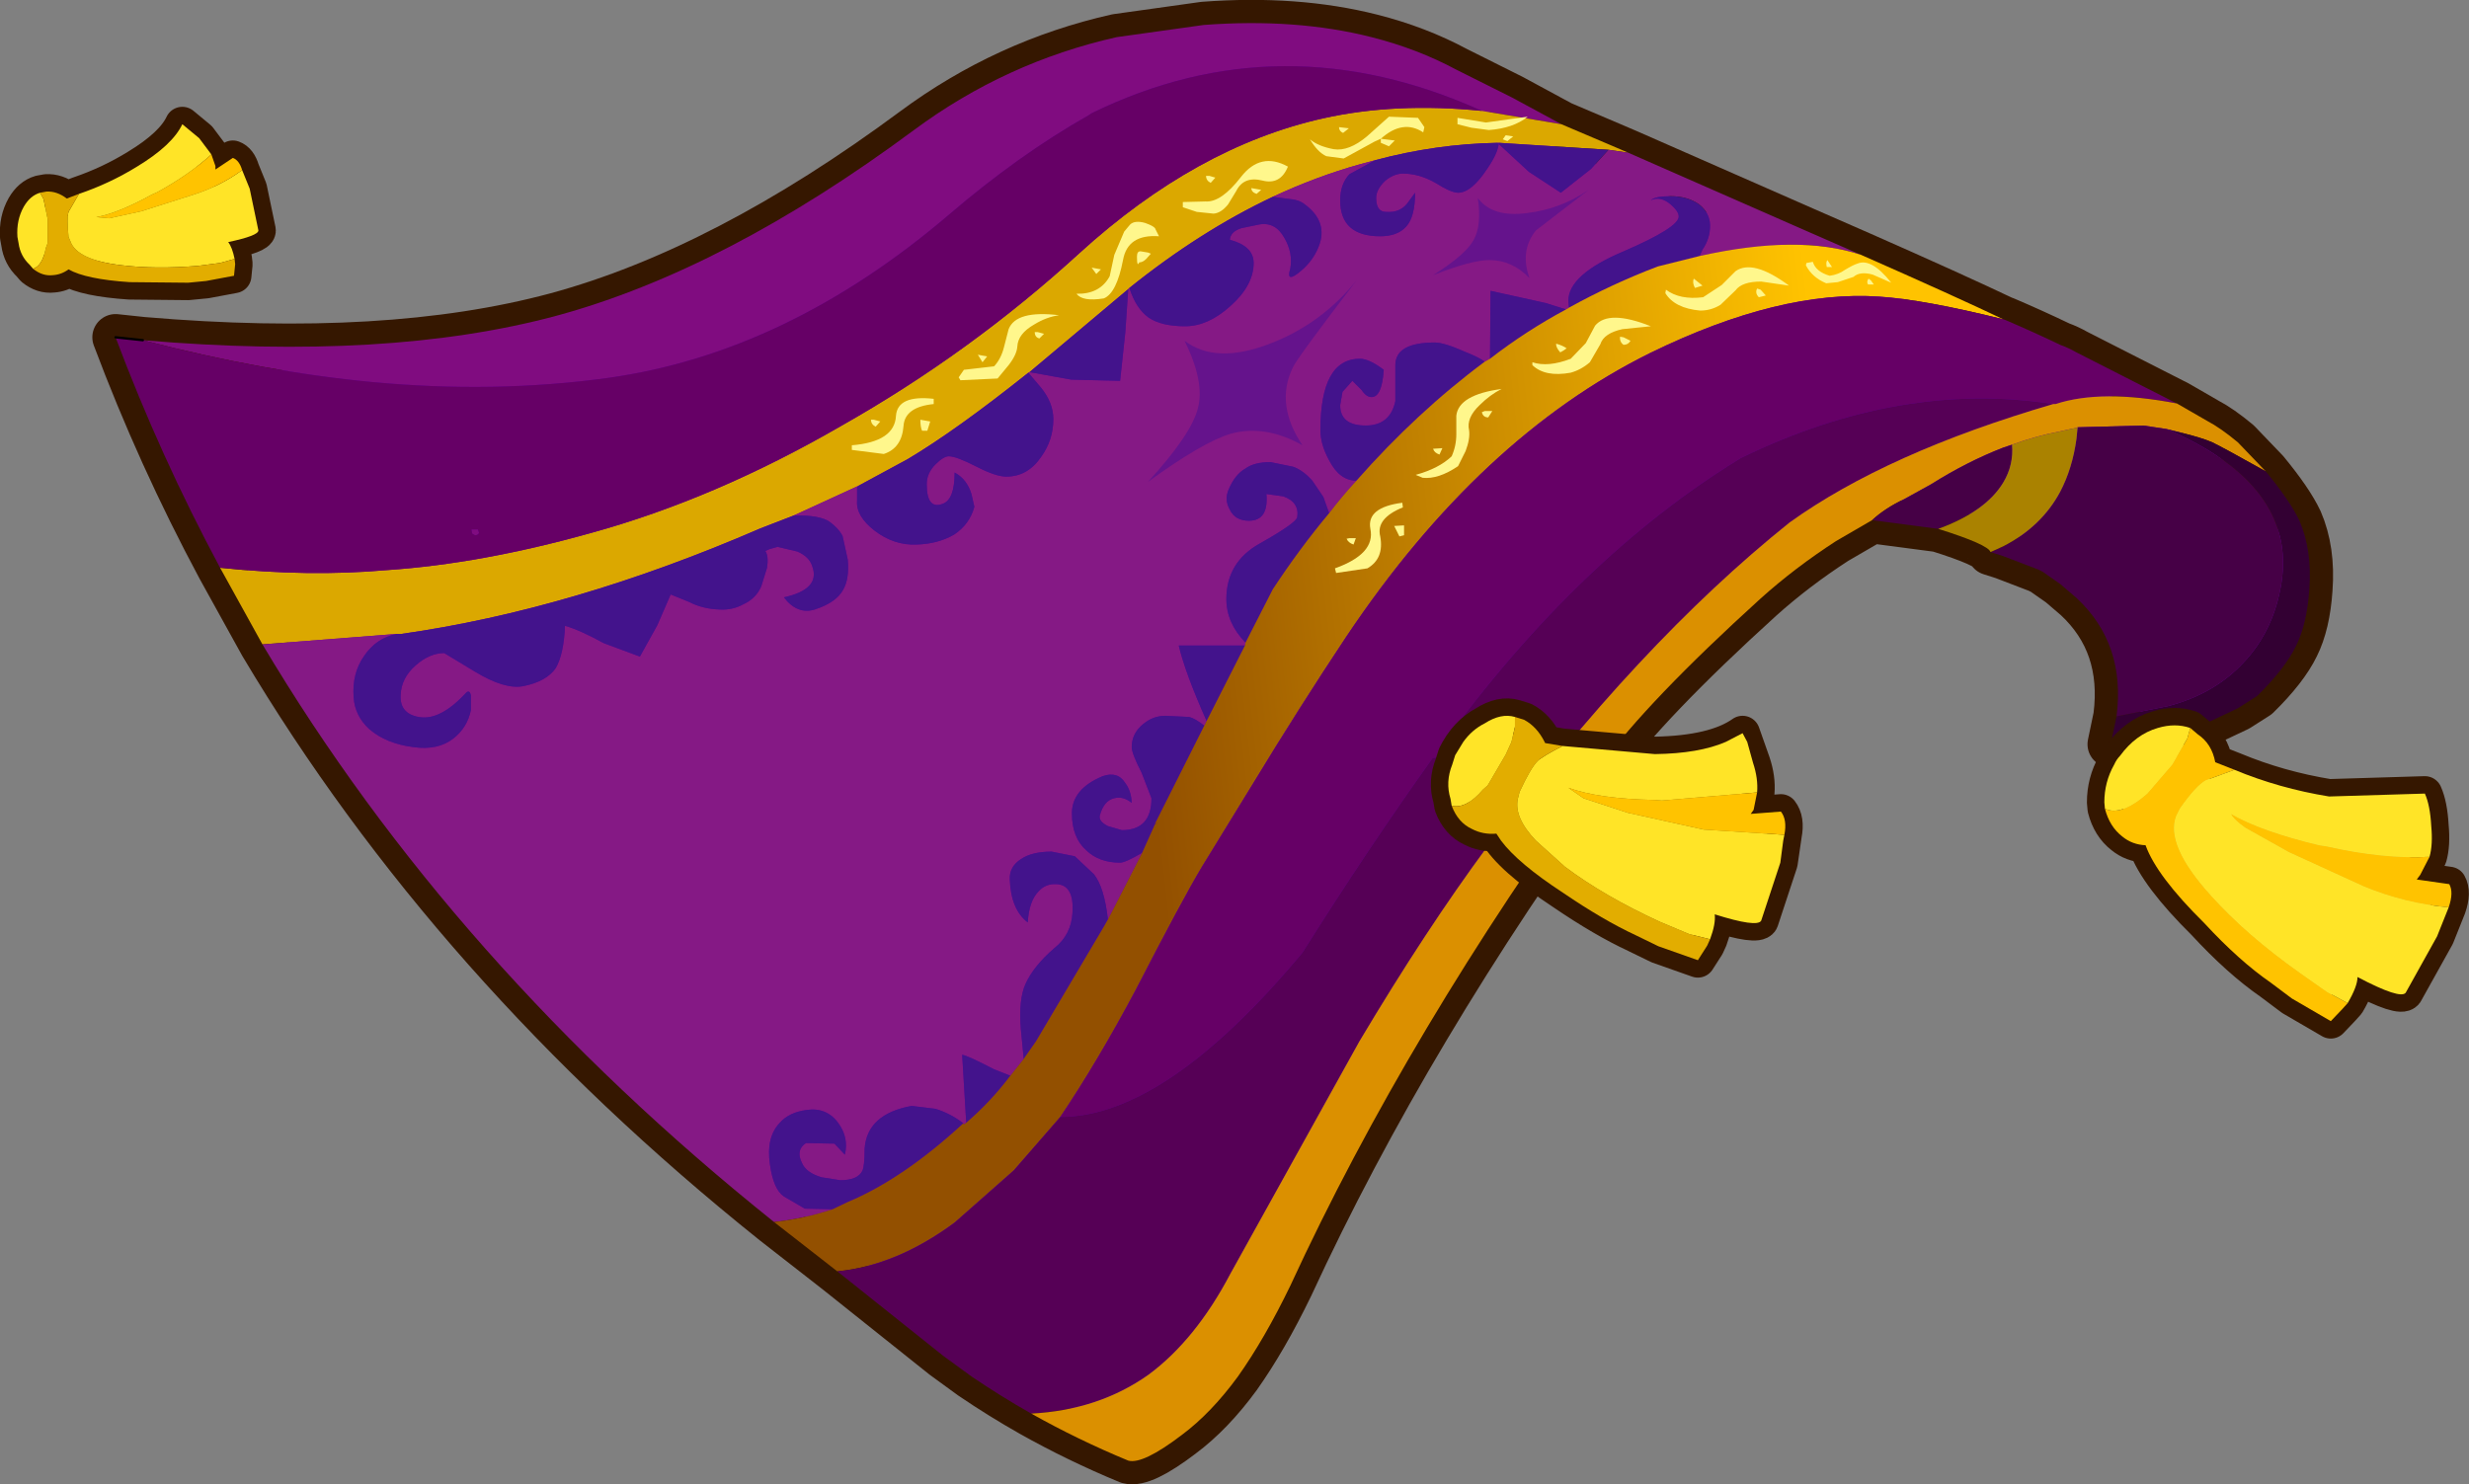 <?xml version="1.0" encoding="UTF-8" standalone="no"?>
<svg xmlns:xlink="http://www.w3.org/1999/xlink" height="127.85px" width="212.6px" xmlns="http://www.w3.org/2000/svg">
  <rect width="100%" height="100%" fill="#808080" stroke="none"/>
  <g transform="matrix(1.0, 0.0, 0.0, 1.0, -42.95, -173.5)">
    <path d="M173.15 181.9 L177.4 184.2 181.75 186.05 183.15 186.65 198.4 193.35 203.2 195.45 Q211.25 199.0 215.45 201.0 L215.6 201.05 Q217.95 202.05 220.35 203.2 221.05 203.45 221.75 203.85 L230.0 208.05 230.4 208.25 233.0 209.75 Q234.15 210.35 235.65 211.6 L238.05 214.1 Q240.15 216.65 240.95 218.35 242.05 220.9 241.8 224.25 241.6 227.25 240.65 229.15 239.7 231.1 237.3 233.45 L235.65 234.5 233.0 235.75 Q229.4 237.1 224.7 237.6 L225.2 235.2 Q226.0 228.95 221.75 225.0 L220.35 223.8 218.85 222.75 218.45 222.55 215.45 221.4 214.35 221.05 Q214.15 220.4 209.85 219.05 L204.15 218.3 201.05 220.1 Q197.5 222.4 194.55 225.05 184.8 233.9 180.8 239.4 164.2 262.25 154.05 284.25 151.85 288.8 149.55 292.05 147.25 295.2 144.7 297.1 141.35 299.65 140.1 299.3 135.75 297.5 131.75 295.25 129.1 293.75 126.6 292.05 L124.2 290.3 115.05 283.0 109.6 278.75 Q82.0 256.65 65.55 229.0 L61.9 222.4 Q56.75 212.8 52.9 202.55 L55.25 202.8 Q76.35 204.6 90.85 200.7 105.4 196.75 121.65 184.7 129.55 178.85 139.1 176.7 L146.6 175.65 Q154.55 175.05 161.05 176.7 165.0 177.7 168.35 179.5 L173.15 181.9" fill="#660099" fill-rule="evenodd" stroke="none"/>
    <path d="M173.15 181.9 L177.4 184.2 181.75 186.05 183.15 186.65 198.4 193.35 203.2 195.45 Q211.25 199.0 215.45 201.0 L215.6 201.05 Q217.95 202.05 220.35 203.2 221.05 203.45 221.75 203.85 L230.0 208.05 230.4 208.25 233.0 209.75 Q234.15 210.35 235.65 211.6 L238.05 214.1 Q240.15 216.65 240.95 218.35 242.05 220.9 241.8 224.25 241.6 227.25 240.65 229.15 239.7 231.1 237.3 233.45 L235.65 234.5 233.0 235.75 Q229.4 237.1 224.7 237.6 L225.2 235.2 Q226.0 228.95 221.75 225.0 L220.35 223.8 218.85 222.75 218.45 222.55 215.45 221.4 214.35 221.05 Q214.15 220.4 209.85 219.05 L204.15 218.3 201.05 220.1 Q197.5 222.4 194.55 225.05 184.8 233.9 180.8 239.4 164.2 262.25 154.05 284.25 151.85 288.8 149.55 292.05 147.25 295.2 144.7 297.1 141.35 299.65 140.1 299.3 135.75 297.5 131.75 295.25 129.1 293.75 126.6 292.05 L124.2 290.3 115.05 283.0 109.6 278.75 Q82.0 256.65 65.55 229.0 L61.9 222.4 Q56.75 212.8 52.9 202.55 L55.25 202.8 Q76.35 204.6 90.85 200.7 105.4 196.75 121.65 184.7 129.55 178.85 139.1 176.7 L146.6 175.65 Q154.55 175.05 161.05 176.7 165.0 177.7 168.35 179.5 L173.15 181.9 Z" fill="none" stroke="#351700" stroke-linecap="round" stroke-linejoin="round" stroke-width="4.0"/>
    <path d="M55.25 202.8 Q76.35 204.6 90.85 200.7 105.4 196.75 121.65 184.7 129.55 178.85 139.1 176.7 L146.6 175.65 Q154.55 175.05 161.05 176.7 165.0 177.7 168.35 179.5 L173.15 181.9 177.4 184.2 170.55 183.05 Q153.3 175.25 136.95 183.25 L136.65 183.45 Q130.65 186.85 124.65 192.0 110.7 203.9 95.3 206.05 85.5 207.4 74.95 206.4 65.85 205.55 55.25 202.8 M84.2 219.4 Q84.1 219.6 83.85 219.6 L83.6 219.45 83.55 219.1 84.1 219.1 84.2 219.4" fill="#800c80" fill-rule="evenodd" stroke="none"/>
    <path d="M177.4 184.2 L181.75 186.05 183.15 186.65 181.45 186.4 172.0 185.8 171.9 185.8 Q166.55 185.9 161.35 187.3 L160.05 187.65 Q156.3 188.7 152.55 190.45 146.3 193.4 140.2 198.3 L140.1 198.4 131.6 205.55 131.5 205.6 Q125.3 210.55 121.1 213.05 L116.85 215.35 111.3 217.9 108.45 219.0 Q92.3 226.0 77.5 228.1 L77.1 228.1 65.55 229.0 61.9 222.4 Q69.55 223.2 76.3 222.6 84.4 222.05 93.85 219.4 104.55 216.45 115.35 210.2 126.5 203.9 135.9 195.3 145.95 186.15 156.85 183.7 163.1 182.3 170.55 183.05 L177.4 184.2" fill="#dba800" fill-rule="evenodd" stroke="none"/>
    <path d="M183.15 186.65 L198.4 193.35 203.2 195.45 Q197.8 193.65 189.3 195.55 L189.55 195.0 Q190.2 194.05 190.2 192.95 190.2 191.85 189.25 191.1 188.25 190.4 186.8 190.4 185.45 190.4 185.1 190.75 185.9 190.35 186.8 191.1 187.5 191.7 187.5 192.15 187.5 193.1 182.75 195.15 178.0 197.15 178.0 199.4 L178.05 200.0 Q177.95 200.05 177.8 200.15 L176.05 199.6 171.3 198.55 171.25 204.4 170.8 204.65 Q170.25 204.25 169.1 203.8 167.3 203.0 166.5 203.0 163.1 203.0 163.1 204.95 L163.1 208.05 Q162.65 210.15 160.55 210.15 158.35 210.15 158.35 208.4 L158.55 207.25 159.4 206.3 160.2 207.1 Q160.6 207.7 161.05 207.7 161.95 207.7 162.1 205.35 160.85 204.4 160.05 204.4 156.65 204.4 156.65 210.55 156.65 211.8 157.4 213.15 158.3 214.9 159.75 214.9 158.5 216.25 157.4 217.7 L156.9 216.3 155.95 214.9 Q155.15 214.0 154.3 213.7 L152.35 213.3 Q150.95 213.3 150.2 213.85 149.3 214.35 148.75 215.65 148.35 216.55 148.85 217.4 149.3 218.35 150.5 218.35 152.2 218.35 152.0 216.05 L153.45 216.25 Q154.85 216.75 154.65 218.05 154.55 218.55 151.45 220.3 148.55 221.9 148.55 225.1 148.55 227.15 150.2 228.85 L150.15 229.1 144.45 229.1 Q145.0 231.45 146.85 235.6 L146.65 236.0 Q145.9 235.4 145.35 235.25 L143.3 235.15 Q142.25 235.15 141.4 235.85 140.4 236.65 140.4 237.85 140.4 238.4 141.25 240.05 L142.1 242.25 Q142.1 245.0 139.55 245.0 L138.35 244.65 Q137.55 244.25 137.65 243.75 138.0 242.45 138.9 242.25 139.65 242.05 140.4 242.65 140.35 241.6 139.85 240.95 139.2 239.9 137.9 240.35 135.25 241.45 135.25 243.55 135.25 245.65 136.5 246.75 137.6 247.8 139.4 247.8 139.85 247.8 141.3 246.95 L138.35 252.7 Q138.05 249.95 137.15 248.8 L135.5 247.25 133.5 246.85 Q131.8 246.85 130.85 247.5 129.85 248.15 129.9 249.25 130.0 251.85 131.45 252.95 131.55 251.1 132.4 250.25 133.0 249.6 133.9 249.65 135.45 249.7 135.3 252.1 135.2 254.0 133.75 255.15 131.95 256.7 131.25 258.25 130.65 259.6 130.85 262.1 L131.1 264.7 129.95 266.15 128.55 265.6 Q126.25 264.4 125.8 264.35 L126.15 270.2 125.95 270.35 125.9 270.25 Q124.8 269.4 123.5 269.0 L121.45 268.75 Q117.6 269.45 117.4 272.45 117.4 273.95 117.2 274.35 116.8 275.15 115.3 275.15 L113.7 274.9 Q112.35 274.5 112.0 273.65 111.45 272.55 112.35 271.95 L114.8 272.0 115.7 272.95 Q116.05 271.5 115.15 270.25 114.15 268.85 112.4 269.1 110.9 269.3 110.1 270.2 108.9 271.45 109.25 273.8 109.55 275.95 110.45 276.55 L112.25 277.6 114.65 277.65 Q112.05 278.5 109.6 278.75 82.0 256.65 65.55 229.0 L77.1 228.1 Q75.35 228.45 74.3 230.0 73.25 231.5 73.4 233.55 73.5 235.15 74.75 236.3 76.2 237.55 78.55 237.85 80.65 238.15 82.0 237.1 83.2 236.15 83.5 234.65 L83.5 233.4 Q83.4 232.9 83.1 233.15 80.85 235.6 79.0 235.25 77.35 234.95 77.45 233.35 77.5 231.9 78.75 230.8 79.95 229.75 81.2 229.75 L83.85 231.35 Q86.4 232.9 88.0 232.6 90.0 232.2 90.8 231.05 91.5 229.85 91.6 227.4 92.85 227.75 94.95 228.9 L98.05 230.05 99.55 227.35 100.7 224.7 102.3 225.35 Q103.45 225.95 104.95 226.0 106.05 226.05 106.95 225.55 108.05 225.05 108.5 224.0 L109.0 222.4 Q109.15 221.4 108.85 220.95 L109.2 220.8 109.9 220.6 111.6 221.0 Q112.65 221.45 112.9 222.3 113.6 224.25 110.45 224.95 111.6 226.45 113.1 226.0 114.95 225.4 115.55 224.3 116.1 223.35 115.95 221.7 L115.5 219.65 Q115.15 219.0 114.4 218.45 113.55 217.85 111.3 217.9 L116.85 215.35 116.75 215.5 116.75 216.65 Q116.65 217.95 118.25 219.2 119.95 220.5 121.9 220.4 123.7 220.35 125.1 219.55 126.45 218.65 126.85 217.15 L126.6 216.05 Q126.2 214.75 125.15 214.2 125.15 216.55 124.1 216.9 122.75 217.4 122.75 215.2 122.75 214.25 123.5 213.5 124.2 212.8 124.65 212.8 125.3 212.8 127.05 213.7 128.7 214.55 129.6 214.55 131.45 214.55 132.6 212.85 133.65 211.4 133.65 209.6 133.65 208.2 132.6 206.9 L131.5 205.6 131.6 205.55 135.2 206.2 139.4 206.3 139.85 202.1 140.1 198.4 140.2 198.3 Q140.75 200.05 141.85 200.85 142.95 201.6 145.0 201.6 146.95 201.6 148.85 199.9 150.9 198.1 150.9 196.15 150.9 194.7 148.85 194.15 148.9 193.45 149.85 193.15 L151.3 192.85 Q152.75 192.55 153.55 194.0 154.3 195.3 154.05 196.65 153.65 197.95 154.95 196.85 156.15 195.85 156.6 194.45 157.2 192.5 155.3 191.1 154.8 190.7 154.05 190.65 L152.55 190.45 Q156.3 188.7 160.05 187.65 L161.35 187.3 159.15 188.5 Q158.35 189.35 158.35 190.75 158.35 193.85 161.8 193.85 163.3 193.85 164.05 193.0 164.8 192.15 164.8 190.1 L164.25 190.85 Q163.6 191.85 162.3 191.75 161.45 191.75 161.45 190.55 161.45 189.8 162.25 189.05 163.0 188.45 163.75 188.45 165.15 188.45 166.55 189.25 167.9 190.1 168.5 190.1 169.65 190.1 171.0 188.05 171.9 186.75 172.0 185.9 L171.9 185.8 172.0 185.8 172.0 185.9 174.6 188.3 177.35 190.1 179.95 188.05 181.45 186.4 183.15 186.65" fill="#851985" fill-rule="evenodd" stroke="none"/>
    <path d="M172.0 185.8 L181.45 186.4 179.95 188.05 177.35 190.1 174.6 188.3 172.0 185.9 172.0 185.8 M171.9 185.8 L172.0 185.9 Q171.9 186.75 171.0 188.05 169.65 190.1 168.5 190.1 167.9 190.1 166.55 189.25 165.15 188.45 163.75 188.45 163.0 188.45 162.25 189.05 161.45 189.8 161.45 190.55 161.45 191.75 162.3 191.75 163.6 191.85 164.25 190.85 L164.8 190.1 Q164.8 192.15 164.05 193.0 163.3 193.85 161.8 193.85 158.35 193.85 158.35 190.75 158.35 189.35 159.15 188.5 L161.35 187.3 Q166.55 185.9 171.9 185.8 M152.55 190.45 L154.05 190.65 Q154.8 190.7 155.3 191.1 157.2 192.5 156.6 194.45 156.15 195.85 154.95 196.85 153.65 197.95 154.05 196.65 154.3 195.3 153.55 194.0 152.75 192.55 151.3 192.85 L149.85 193.15 Q148.9 193.45 148.85 194.15 150.9 194.7 150.9 196.15 150.9 198.1 148.85 199.9 146.95 201.6 145.0 201.6 142.95 201.6 141.85 200.85 140.75 200.05 140.2 198.3 146.3 193.4 152.55 190.45 M140.1 198.4 L139.85 202.1 139.4 206.3 135.2 206.2 131.6 205.55 140.1 198.4 M131.5 205.6 L132.6 206.9 Q133.65 208.2 133.65 209.6 133.65 211.4 132.6 212.85 131.45 214.55 129.6 214.55 128.7 214.55 127.05 213.7 125.3 212.8 124.65 212.8 124.2 212.8 123.5 213.5 122.75 214.25 122.75 215.2 122.75 217.4 124.1 216.9 125.15 216.55 125.15 214.2 126.2 214.75 126.6 216.05 L126.85 217.15 Q126.45 218.65 125.1 219.55 123.7 220.35 121.9 220.4 119.95 220.5 118.25 219.2 116.65 217.95 116.75 216.65 L116.75 215.5 116.85 215.35 121.1 213.05 Q125.3 210.55 131.5 205.6 M111.3 217.9 Q113.55 217.85 114.4 218.45 115.15 219.0 115.5 219.65 L115.95 221.7 Q116.1 223.35 115.55 224.3 114.95 225.4 113.1 226.0 111.6 226.45 110.45 224.95 113.6 224.25 112.9 222.3 112.65 221.45 111.6 221.0 L109.9 220.6 109.2 220.8 108.85 220.95 Q109.15 221.4 109.0 222.4 L108.5 224.0 Q108.05 225.05 106.95 225.55 106.05 226.05 104.95 226.0 103.45 225.95 102.3 225.35 L100.7 224.7 99.55 227.35 98.05 230.05 94.95 228.9 Q92.85 227.75 91.6 227.4 91.5 229.85 90.8 231.05 90.0 232.2 88.0 232.6 86.4 232.9 83.85 231.35 L81.2 229.75 Q79.95 229.75 78.75 230.8 77.5 231.9 77.45 233.35 77.35 234.95 79.0 235.25 80.85 235.6 83.1 233.15 83.4 232.9 83.5 233.4 L83.5 234.65 Q83.2 236.15 82.0 237.1 80.65 238.15 78.55 237.85 76.2 237.55 74.75 236.3 73.5 235.15 73.4 233.55 73.25 231.5 74.3 230.0 75.35 228.45 77.1 228.1 L77.5 228.1 Q92.3 226.0 108.45 219.0 L111.3 217.9 M178.05 200.0 L178.0 199.4 Q178.0 197.15 182.75 195.15 187.5 193.1 187.5 192.15 187.5 191.7 186.8 191.1 185.9 190.35 185.1 190.75 185.45 190.4 186.8 190.4 188.25 190.4 189.25 191.1 190.2 191.85 190.2 192.95 190.2 194.05 189.55 195.0 L189.3 195.55 185.7 196.45 Q181.75 197.95 178.05 200.0 M159.75 214.9 Q158.3 214.9 157.4 213.15 156.65 211.8 156.65 210.55 156.65 204.4 160.05 204.4 160.85 204.4 162.1 205.35 161.95 207.7 161.05 207.7 160.6 207.7 160.2 207.1 L159.4 206.3 158.55 207.25 158.35 208.4 Q158.35 210.15 160.55 210.15 162.65 210.15 163.1 208.05 L163.1 204.95 Q163.1 203.0 166.5 203.0 167.3 203.0 169.1 203.8 170.25 204.25 170.8 204.65 164.95 209.0 159.75 214.9 M171.25 204.4 L171.3 198.55 176.05 199.6 177.8 200.15 Q174.35 202.0 171.25 204.4 M150.2 228.85 Q148.55 227.15 148.55 225.1 148.55 221.9 151.45 220.3 154.55 218.55 154.65 218.05 154.85 216.75 153.45 216.25 L152.0 216.05 Q152.2 218.35 150.5 218.35 149.3 218.35 148.85 217.4 148.35 216.55 148.75 215.65 149.3 214.35 150.2 213.85 150.95 213.3 152.35 213.3 L154.3 213.7 Q155.15 214.0 155.95 214.9 L156.9 216.3 157.4 217.7 Q154.85 220.75 152.55 224.25 L150.2 228.85 M141.3 246.95 Q139.85 247.8 139.4 247.8 137.6 247.8 136.5 246.75 135.25 245.65 135.25 243.55 135.25 241.45 137.9 240.35 139.2 239.9 139.85 240.95 140.35 241.6 140.4 242.65 139.65 242.05 138.9 242.25 138.0 242.45 137.65 243.75 137.55 244.25 138.35 244.65 L139.55 245.0 Q142.1 245.0 142.1 242.25 L141.25 240.05 Q140.4 238.4 140.4 237.85 140.4 236.65 141.4 235.85 142.25 235.15 143.3 235.15 L145.35 235.25 Q145.9 235.4 146.65 236.0 L142.4 244.45 142.6 244.35 142.4 244.5 141.3 246.95 M146.85 235.6 Q145.0 231.45 144.45 229.1 L150.15 229.1 146.85 235.6 M131.1 264.7 L130.85 262.1 Q130.65 259.6 131.25 258.25 131.95 256.7 133.75 255.15 135.2 254.0 135.3 252.1 135.45 249.7 133.9 249.65 133.0 249.6 132.4 250.25 131.55 251.1 131.45 252.95 130.0 251.85 129.9 249.25 129.85 248.15 130.85 247.5 131.8 246.85 133.5 246.85 L135.5 247.25 137.15 248.8 Q138.05 249.95 138.35 252.7 L137.95 253.4 132.15 263.2 131.1 264.7 M114.65 277.65 L112.25 277.6 110.45 276.55 Q109.55 275.95 109.25 273.8 108.9 271.45 110.1 270.2 110.9 269.3 112.4 269.1 114.15 268.85 115.15 270.25 116.05 271.5 115.7 272.95 L114.8 272.0 112.35 271.95 Q111.45 272.55 112.0 273.65 112.35 274.5 113.7 274.9 L115.3 275.15 Q116.8 275.15 117.2 274.35 117.4 273.95 117.4 272.45 117.6 269.45 121.45 268.75 L123.5 269.0 Q124.8 269.4 125.9 270.25 120.7 275.05 115.9 277.05 L114.65 277.65 M126.15 270.2 L125.8 264.35 Q126.25 264.4 128.55 265.6 L129.95 266.15 Q128.25 268.4 126.15 270.2" fill="#43138c" fill-rule="evenodd" stroke="none"/>
    <path d="M203.2 195.45 Q211.25 199.0 215.45 201.0 208.6 199.3 204.8 199.05 196.2 198.45 185.05 203.9 170.4 211.15 158.9 228.3 154.75 234.55 150.9 240.9 L146.45 248.15 Q144.8 250.9 140.75 258.75 137.45 264.95 134.25 269.7 L130.25 274.3 125.15 278.8 Q120.15 282.5 115.05 283.0 L109.6 278.75 Q112.05 278.5 114.65 277.65 L115.9 277.05 Q120.7 275.05 125.9 270.25 L125.95 270.35 126.15 270.2 Q128.25 268.4 129.95 266.15 L131.1 264.7 132.15 263.2 137.95 253.4 138.35 252.7 141.3 246.95 142.4 244.5 142.6 244.35 142.4 244.45 146.65 236.0 146.85 235.6 150.15 229.1 150.2 228.85 152.55 224.25 Q154.85 220.75 157.4 217.7 158.5 216.25 159.75 214.9 164.95 209.0 170.8 204.65 L171.25 204.4 Q174.35 202.0 177.8 200.15 177.95 200.05 178.05 200.0 181.75 197.95 185.7 196.45 L189.3 195.55 Q197.8 193.65 203.2 195.45" fill="url(#gradient0)" fill-rule="evenodd" stroke="none"/>
    <path d="M215.45 201.0 L215.6 201.05 Q217.95 202.05 220.35 203.2 221.05 203.45 221.75 203.85 L230.0 208.05 230.4 208.25 Q223.9 207.0 219.95 208.3 L219.75 208.3 Q206.6 206.25 192.85 212.95 178.85 221.5 167.05 237.75 L167.2 238.0 Q167.45 238.6 166.3 238.8 160.7 246.65 155.1 255.55 143.3 269.7 134.25 269.7 137.45 264.95 140.75 258.75 144.8 250.9 146.45 248.15 L150.9 240.9 Q154.75 234.55 158.9 228.3 170.4 211.15 185.05 203.9 196.2 198.45 204.8 199.05 208.6 199.3 215.45 201.0 M61.9 222.4 Q56.75 212.8 52.9 202.55 L55.25 202.8 Q65.85 205.55 74.95 206.4 85.5 207.4 95.3 206.05 110.7 203.9 124.65 192.0 130.65 186.85 136.65 183.45 L136.95 183.25 Q153.3 175.25 170.55 183.05 163.1 182.3 156.85 183.7 145.95 186.15 135.9 195.3 126.5 203.9 115.35 210.2 104.55 216.45 93.85 219.4 84.4 222.05 76.3 222.6 69.55 223.2 61.9 222.4 M84.2 219.4 L84.1 219.1 83.55 219.1 83.6 219.45 83.85 219.6 Q84.1 219.6 84.2 219.4" fill="#660066" fill-rule="evenodd" stroke="none"/>
    <path d="M131.75 295.25 Q129.1 293.75 126.6 292.05 L124.2 290.3 115.05 283.0 Q120.15 282.5 125.15 278.8 L130.25 274.3 134.25 269.7 Q143.3 269.7 155.1 255.55 160.7 246.65 166.3 238.8 167.45 238.6 167.2 238.0 L167.05 237.75 Q178.85 221.5 192.85 212.95 206.6 206.25 219.75 208.3 205.4 212.5 197.05 218.5 184.0 228.95 171.0 246.45 165.75 253.55 160.0 263.2 L148.9 283.2 Q145.9 288.9 141.85 291.9 137.55 294.95 131.75 295.25" fill="#560056" fill-rule="evenodd" stroke="none"/>
    <path d="M230.4 208.25 L233.0 209.75 Q234.15 210.35 235.65 211.6 L238.05 214.1 Q234.3 212.0 233.45 211.6 232.55 211.2 230.7 210.75 L229.5 210.45 227.5 210.15 221.85 210.3 221.75 210.35 221.25 210.45 220.35 210.65 Q218.25 211.05 216.2 211.8 L215.45 212.05 Q212.35 213.25 209.25 215.2 L206.9 216.5 Q205.3 217.25 204.15 218.3 L201.05 220.1 Q197.5 222.4 194.55 225.05 184.8 233.9 180.8 239.4 164.2 262.25 154.05 284.25 151.85 288.8 149.55 292.05 147.25 295.2 144.7 297.1 141.35 299.65 140.1 299.3 135.75 297.5 131.75 295.25 137.55 294.95 141.85 291.9 145.9 288.9 148.9 283.2 L160.0 263.2 Q165.75 253.55 171.0 246.45 184.0 228.95 197.05 218.5 205.4 212.5 219.75 208.3 L219.95 208.3 Q223.9 207.0 230.4 208.25" fill="#db9000" fill-rule="evenodd" stroke="none"/>
    <path d="M238.05 214.1 Q240.15 216.65 240.95 218.35 242.05 220.9 241.8 224.25 241.6 227.25 240.65 229.15 239.7 231.1 237.3 233.45 L235.65 234.5 233.0 235.75 Q229.4 237.1 224.7 237.6 L225.2 235.2 229.7 234.3 Q233.65 233.25 236.15 230.55 238.75 227.8 239.4 223.7 240.7 215.25 229.5 210.45 L230.7 210.75 Q232.55 211.2 233.45 211.6 234.3 212.0 238.05 214.1" fill="#330033" fill-rule="evenodd" stroke="none"/>
    <path d="M225.2 235.2 Q226.0 228.95 221.75 225.0 L220.35 223.8 218.85 222.75 218.45 222.55 215.45 221.4 214.35 221.05 215.45 220.55 Q218.75 218.85 220.35 215.85 221.4 213.85 221.75 211.3 L221.85 210.3 227.5 210.15 229.5 210.45 Q240.7 215.25 239.4 223.7 238.75 227.8 236.15 230.55 233.65 233.25 229.7 234.3 L225.2 235.2 M209.85 219.05 L204.15 218.3 Q205.3 217.25 206.9 216.5 L209.25 215.2 Q212.35 213.25 215.45 212.05 L216.2 211.8 Q216.35 213.55 215.45 215.05 213.95 217.55 209.85 219.05" fill="#460046" fill-rule="evenodd" stroke="none"/>
    <path d="M214.35 221.05 Q214.15 220.4 209.85 219.05 213.95 217.55 215.45 215.05 216.35 213.55 216.2 211.8 218.25 211.05 220.35 210.65 L221.25 210.45 221.75 210.35 221.85 210.3 221.75 211.3 Q221.4 213.85 220.35 215.85 218.75 218.85 215.45 220.55 L214.35 221.05" fill="#aa8200" fill-rule="evenodd" stroke="none"/>
    <path d="M52.9 202.55 L55.25 202.8" fill="none" stroke="#000000" stroke-linecap="round" stroke-linejoin="round" stroke-width="0.2"/>
    <path d="M148.95 210.85 Q146.55 211.55 141.8 215.0 145.55 210.9 146.1 208.65 146.7 206.4 144.95 202.85 147.65 204.9 152.3 203.1 156.75 201.4 159.8 197.6 154.55 204.45 154.25 205.2 152.75 208.35 155.1 211.85 151.9 210.05 148.95 210.85" fill="#65138c" fill-rule="evenodd" stroke="none"/>
    <path d="M170.2 190.55 Q171.45 192.25 174.45 191.85 177.35 191.5 179.75 189.85 L175.2 193.35 Q173.8 195.1 174.65 197.45 173.15 195.9 171.2 195.9 169.65 195.9 166.35 197.2 169.2 195.4 169.85 194.15 170.55 192.9 170.2 190.55" fill="#65138c" fill-rule="evenodd" stroke="none"/>
    <path d="M173.25 185.25 L172.75 185.65 172.35 185.5 172.6 185.15 173.25 185.25 M169.65 184.5 L168.45 184.2 168.45 183.65 170.9 184.05 174.5 183.55 Q173.25 184.55 171.15 184.7 L169.65 184.5 M165.5 184.9 Q163.75 183.75 161.85 185.45 L163.05 185.6 162.55 186.1 161.85 185.8 161.85 185.45 161.3 185.7 158.65 187.15 157.15 186.95 Q156.4 186.6 155.75 185.5 156.45 186.1 157.8 186.35 159.1 186.55 160.65 185.25 L162.55 183.55 165.05 183.65 165.6 184.45 165.5 184.9 M198.5 196.15 L199.05 196.05 Q199.3 196.9 200.5 197.25 201.25 197.15 201.8 196.75 202.55 196.3 202.9 196.2 204.1 195.7 205.8 197.85 L204.2 197.15 Q203.1 196.85 202.55 197.35 L201.2 197.8 200.2 197.9 Q199.0 197.4 198.45 196.35 L198.5 196.15 M200.7 196.5 L200.25 196.5 Q200.15 196.1 200.3 195.9 L200.7 196.5 M204.05 197.65 L204.3 198.0 203.8 198.0 Q203.65 197.75 203.85 197.5 L204.05 197.65 M140.25 192.85 Q140.65 192.45 141.55 192.7 142.4 193.0 142.45 193.25 L142.75 193.85 Q140.05 193.65 139.65 195.9 139.1 198.75 138.0 199.2 136.15 199.5 135.65 198.8 137.65 198.85 138.5 197.3 L138.9 195.45 139.75 193.45 140.25 192.85 M136.95 196.55 L137.75 196.7 137.35 197.1 136.95 196.55 M140.85 195.6 Q140.85 195.1 141.2 195.15 L141.8 195.25 142.05 195.35 141.65 195.8 Q141.35 196.1 141.05 196.1 140.85 196.55 140.85 195.6 M159.1 184.55 L158.6 184.95 Q158.25 184.8 158.25 184.45 L159.1 184.55 M148.7 191.1 Q148.1 191.85 147.45 191.9 L146.0 191.75 144.8 191.35 144.8 190.9 146.75 190.85 Q148.1 190.95 149.8 188.75 151.5 186.55 153.85 187.85 153.2 189.45 151.65 189.05 150.05 188.65 149.4 189.95 L148.7 191.1 M147.6 188.8 L147.2 189.25 Q146.8 189.05 146.8 188.65 L147.1 188.65 147.6 188.8 M151.15 190.2 Q150.7 190.05 150.7 189.7 L151.55 189.85 151.15 190.2 M160.7 222.45 L158.0 222.85 157.9 222.45 Q161.4 221.2 160.95 219.05 160.6 217.2 163.7 216.8 L163.75 217.2 Q161.4 218.15 161.8 219.7 162.15 221.6 160.7 222.45 M159.5 220.4 Q159.05 220.25 158.9 219.9 L159.15 219.85 159.7 219.85 159.5 220.4 M132.3 202.1 L132.85 202.25 132.45 202.65 Q132.05 202.55 132.05 202.1 L132.3 202.1 M132.0 201.45 Q130.6 202.25 130.55 203.35 130.5 204.05 129.8 204.95 L128.85 206.1 125.65 206.25 125.5 206.0 125.95 205.35 128.55 205.05 Q129.15 204.4 129.4 203.4 L129.8 201.85 Q130.45 200.2 134.15 200.65 133.05 200.8 132.0 201.45 M123.05 209.8 L122.8 210.6 122.35 210.6 Q122.2 210.3 122.2 209.65 L123.05 209.8 M123.35 208.3 Q120.85 208.55 120.75 210.2 120.6 212.1 119.05 212.6 L116.3 212.25 116.3 211.85 Q120.0 211.55 120.1 209.3 120.25 207.5 123.35 207.85 L123.35 208.3 M127.55 204.7 L127.15 204.05 127.95 204.2 127.55 204.7 M118.35 210.25 Q117.95 210.05 117.95 209.65 L118.2 209.65 118.75 209.8 118.35 210.25 M194.4 199.1 Q194.05 198.75 194.25 198.35 L194.55 198.45 195.0 198.95 194.4 199.1 M189.35 200.25 Q187.15 200.05 186.35 198.75 L186.4 198.45 Q187.6 199.35 189.6 199.1 L191.2 198.05 192.4 196.85 Q193.9 195.8 197.0 198.1 L194.6 197.75 Q192.95 197.75 192.4 198.5 L191.1 199.75 Q190.3 200.25 189.35 200.25 M188.9 198.3 Q188.65 197.85 188.8 197.5 L189.55 198.1 188.9 198.3 M182.65 201.85 Q181.05 202.2 180.75 203.15 L179.85 204.7 Q179.1 205.35 178.2 205.6 176.0 206.0 174.9 204.95 L174.9 204.7 Q176.25 205.15 178.2 204.4 L179.5 203.05 180.3 201.55 Q181.45 200.15 185.1 201.6 L182.65 201.85 M182.75 203.2 Q182.4 202.95 182.45 202.5 L182.75 202.55 183.35 202.85 Q183.15 203.2 182.75 203.2 M177.3 203.85 Q176.9 203.4 176.95 203.1 177.5 203.25 177.85 203.5 177.6 203.7 177.3 203.85 M171.45 208.9 L171.1 209.45 Q170.65 209.45 170.55 209.0 L170.8 208.9 171.45 208.9 M168.35 210.9 L168.35 209.3 Q168.55 207.5 172.25 207.0 171.25 207.5 170.35 208.4 169.2 209.5 169.45 210.55 169.55 211.3 169.15 212.35 L168.5 213.65 Q166.8 214.8 165.45 214.65 L164.85 214.4 Q166.85 213.85 167.95 212.8 168.35 211.9 168.35 210.9 M166.35 212.15 L167.15 212.1 166.9 212.65 Q166.45 212.5 166.35 212.15 M163.85 218.75 L163.85 219.6 163.45 219.7 163.0 218.8 163.85 218.75" fill="#fff78c" fill-rule="evenodd" stroke="none"/>
    <path d="M60.1 185.4 L61.15 186.8 61.5 187.8 61.5 188.1 63.0 187.1 Q63.55 187.3 63.8 188.15 L64.45 189.75 65.2 193.35 Q65.2 193.8 62.6 194.35 62.95 194.8 63.15 195.8 L63.2 196.25 63.1 197.25 60.7 197.7 59.15 197.85 54.1 197.8 Q50.35 197.55 48.85 196.7 48.25 197.15 47.5 197.2 46.6 197.3 45.8 196.65 L45.5 196.3 Q44.7 195.55 44.55 194.45 L44.45 193.9 Q44.35 192.45 45.0 191.3 45.55 190.35 46.4 190.1 L46.95 190.0 Q47.85 189.95 48.7 190.6 L49.75 190.2 Q52.4 189.3 54.75 187.85 57.8 186.0 58.65 184.2 L60.1 185.4" fill="#7b6d05" fill-rule="evenodd" stroke="none"/>
    <path d="M60.1 185.4 L61.15 186.8 61.5 187.8 61.5 188.1 63.0 187.1 Q63.55 187.3 63.8 188.15 L64.45 189.75 65.2 193.35 Q65.2 193.8 62.6 194.35 62.95 194.8 63.15 195.8 L63.2 196.25 63.1 197.25 60.7 197.7 59.15 197.85 54.1 197.8 Q50.35 197.55 48.85 196.7 48.25 197.15 47.5 197.2 46.6 197.3 45.8 196.65 L45.5 196.3 Q44.7 195.55 44.55 194.45 L44.45 193.9 Q44.35 192.45 45.0 191.3 45.55 190.35 46.4 190.1 L46.95 190.0 Q47.85 189.95 48.7 190.6 L49.75 190.2 Q52.4 189.3 54.75 187.85 57.8 186.0 58.65 184.2 L60.1 185.4 Z" fill="none" stroke="#351700" stroke-linecap="round" stroke-linejoin="round" stroke-width="3.0"/>
    <path d="M49.75 190.2 Q52.4 189.3 54.75 187.85 57.8 186.0 58.65 184.2 L60.1 185.4 61.15 186.8 Q59.3 188.5 56.5 190.05 L56.05 190.25 Q53.15 191.85 51.25 192.2 L52.35 192.3 55.1 191.7 59.5 190.3 Q61.9 189.55 63.8 188.15 L64.45 189.75 65.2 193.35 Q65.2 193.8 62.6 194.35 62.95 194.8 63.15 195.8 L61.9 196.15 60.0 196.4 Q56.35 196.7 53.45 196.35 49.55 195.9 49.0 194.25 L48.85 193.9 Q48.7 192.3 48.85 191.75 L49.75 190.2 M45.8 196.65 L45.5 196.3 Q44.7 195.55 44.55 194.45 L44.45 193.9 Q44.35 192.45 45.0 191.3 45.55 190.35 46.4 190.1 L46.7 190.65 47.05 192.35 47.05 194.45 46.9 194.85 Q46.6 196.4 45.8 196.65" fill="#ffe427" fill-rule="evenodd" stroke="none"/>
    <path d="M63.15 195.8 L63.2 196.25 63.1 197.25 60.7 197.7 59.15 197.85 54.1 197.8 Q50.35 197.55 48.85 196.7 48.25 197.15 47.5 197.2 46.6 197.3 45.8 196.65 46.6 196.4 46.9 194.85 L47.05 194.45 47.05 192.35 46.7 190.65 46.4 190.1 46.95 190.0 Q47.85 189.95 48.7 190.6 L49.75 190.2 48.85 191.75 Q48.7 192.3 48.85 193.9 L49.0 194.25 Q49.55 195.9 53.45 196.35 56.35 196.7 60.0 196.4 L61.9 196.15 63.15 195.8" fill="#e2ad00" fill-rule="evenodd" stroke="none"/>
    <path d="M61.15 186.8 L61.5 187.8 61.5 188.1 63.0 187.1 Q63.55 187.3 63.8 188.15 61.9 189.55 59.5 190.3 L55.1 191.7 52.35 192.3 51.25 192.2 Q53.15 191.85 56.05 190.25 L56.5 190.05 Q59.3 188.5 61.15 186.8" fill="#ffc300" fill-rule="evenodd" stroke="none"/>
    <path d="M252.15 247.3 L251.35 248.85 251.05 249.25 253.85 249.65 Q254.25 250.35 253.8 251.65 250.0 251.3 246.5 249.85 L240.05 246.9 236.3 244.8 Q235.3 244.1 235.05 243.6 237.65 245.1 242.65 246.3 L243.3 246.4 Q248.15 247.5 252.15 247.3 M245.1 259.9 L244.65 260.4 243.65 261.45 240.3 259.5 238.5 258.15 Q235.75 256.25 232.75 253.0 228.65 248.95 227.7 246.3 226.55 246.25 225.7 245.55 224.6 244.7 224.2 243.15 225.4 243.75 227.3 242.3 L227.85 241.85 230.0 239.35 231.3 237.1 231.55 236.2 232.2 236.75 Q233.4 237.55 233.7 239.15 L235.35 239.8 232.9 240.7 Q232.05 241.15 230.65 243.15 L230.35 243.75 Q229.35 246.25 233.35 250.65 236.35 254.0 241.0 257.3 L243.35 258.95 245.1 259.9" fill="#ffc300" fill-rule="evenodd" stroke="none"/>
    <path d="M235.35 239.8 Q239.2 241.4 243.5 242.1 L251.75 241.85 Q252.2 242.85 252.3 244.65 252.45 246.25 252.15 247.3 248.15 247.5 243.3 246.4 L242.65 246.3 Q237.65 245.1 235.05 243.6 235.3 244.1 236.3 244.8 L240.05 246.9 246.5 249.85 Q250.0 251.3 253.8 251.65 L252.8 254.15 250.1 259.0 Q249.65 259.6 245.95 257.65 245.95 258.45 245.1 259.9 L243.35 258.95 241.0 257.3 Q236.35 254.0 233.35 250.65 229.35 246.25 230.35 243.75 L230.65 243.15 Q232.05 241.15 232.9 240.7 L235.35 239.8 M224.2 243.15 L224.15 242.6 Q224.15 240.85 225.0 239.35 225.2 238.9 225.5 238.6 226.85 236.75 228.75 236.2 230.25 235.75 231.55 236.2 L231.3 237.1 230.0 239.35 227.85 241.85 227.3 242.3 Q225.4 243.75 224.2 243.15" fill="#ffe427" fill-rule="evenodd" stroke="none"/>
    <path d="M235.35 239.8 Q239.2 241.4 243.5 242.1 L251.75 241.85 Q252.2 242.85 252.3 244.65 252.45 246.25 252.15 247.3 L251.35 248.85 251.05 249.25 253.85 249.65 Q254.25 250.35 253.8 251.65 L252.8 254.15 250.1 259.0 Q249.65 259.6 245.95 257.65 245.95 258.45 245.1 259.9 L244.65 260.4 243.65 261.45 240.3 259.5 238.5 258.15 Q235.75 256.25 232.75 253.0 228.65 248.95 227.7 246.3 226.55 246.25 225.7 245.55 224.6 244.7 224.2 243.15 L224.15 242.6 Q224.15 240.85 225.0 239.35 225.2 238.9 225.5 238.6 226.85 236.75 228.75 236.2 230.25 235.75 231.55 236.2 L232.2 236.75 Q233.4 237.55 233.7 239.15 L235.35 239.8 Z" fill="none" stroke="#351700" stroke-linecap="round" stroke-linejoin="round" stroke-width="3.0"/>
    <path d="M252.15 247.3 L251.35 248.85 251.05 249.25 253.85 249.65 Q254.25 250.35 253.8 251.65 250.0 251.3 246.5 249.85 L240.05 246.9 236.3 244.8 Q235.3 244.1 235.05 243.6 237.65 245.1 242.65 246.3 L243.3 246.4 Q248.15 247.5 252.15 247.3 M245.1 259.9 L244.65 260.4 243.65 261.45 240.3 259.5 238.5 258.15 Q235.75 256.25 232.75 253.0 228.65 248.95 227.7 246.3 226.55 246.25 225.7 245.55 224.6 244.7 224.2 243.15 225.4 243.75 227.3 242.3 L227.85 241.85 230.0 239.35 231.3 237.1 231.55 236.2 232.2 236.75 Q233.4 237.55 233.7 239.15 L235.35 239.8 232.9 240.7 Q232.05 241.15 230.65 243.15 L230.35 243.75 Q229.35 246.25 233.35 250.65 236.35 254.0 241.0 257.3 L243.35 258.95 245.1 259.9" fill="#ffc300" fill-rule="evenodd" stroke="none"/>
    <path d="M235.35 239.8 Q239.2 241.4 243.5 242.1 L251.75 241.85 Q252.2 242.85 252.3 244.65 252.45 246.25 252.15 247.3 248.15 247.5 243.3 246.4 L242.65 246.3 Q237.65 245.1 235.05 243.6 235.3 244.1 236.3 244.8 L240.05 246.9 246.5 249.85 Q250.0 251.3 253.8 251.65 L252.8 254.15 250.1 259.0 Q249.65 259.6 245.95 257.65 245.95 258.45 245.1 259.9 L243.35 258.95 241.0 257.3 Q236.35 254.0 233.35 250.65 229.35 246.25 230.35 243.75 L230.65 243.15 Q232.05 241.15 232.9 240.7 L235.35 239.8 M224.2 243.15 L224.15 242.6 Q224.15 240.85 225.0 239.35 225.2 238.9 225.5 238.6 226.85 236.75 228.75 236.2 230.25 235.75 231.55 236.2 L231.3 237.1 230.0 239.35 227.85 241.85 227.3 242.3 Q225.4 243.75 224.2 243.15" fill="#ffe427" fill-rule="evenodd" stroke="none"/>
    <path d="M167.95 242.9 L167.85 242.3 Q167.4 240.85 168.0 239.35 L168.25 238.55 Q169.2 236.65 170.8 235.8 172.2 234.9 173.4 235.25 L174.2 235.5 Q175.35 236.1 176.0 237.5 L177.5 237.75 185.45 238.45 Q190.6 238.35 193.0 236.65 L193.9 239.2 Q194.35 240.55 194.25 241.75 L193.95 243.25 193.7 243.6 196.3 243.4 Q196.85 244.1 196.6 245.4 L196.25 247.8 194.6 252.8 Q194.25 253.4 190.6 252.25 190.7 253.05 190.2 254.4 L189.95 254.95 189.15 256.2 185.75 255.0 183.8 254.05 Q181.0 252.75 177.55 250.4 173.0 247.4 171.8 245.3 170.65 245.4 169.7 244.9 168.5 244.35 167.95 242.9" fill="#8a6c0a" fill-rule="evenodd" stroke="none"/>
    <path d="M167.95 242.9 L167.85 242.3 Q167.4 240.85 168.0 239.35 L168.25 238.55 Q169.2 236.65 170.8 235.8 172.2 234.9 173.4 235.25 L174.2 235.5 Q175.35 236.1 176.0 237.5 L177.5 237.75 185.45 238.45 Q190.6 238.35 193.0 236.65 L193.9 239.2 Q194.35 240.55 194.25 241.75 L193.95 243.25 193.7 243.6 196.3 243.4 Q196.85 244.1 196.6 245.4 L196.25 247.8 194.6 252.8 Q194.25 253.4 190.6 252.25 190.7 253.05 190.2 254.4 L189.95 254.95 189.15 256.2 185.75 255.0 183.8 254.05 Q181.0 252.75 177.55 250.4 173.0 247.4 171.8 245.3 170.65 245.4 169.7 244.9 168.5 244.35 167.95 242.9 Z" fill="none" stroke="#351700" stroke-linecap="round" stroke-linejoin="round" stroke-width="3.0"/>
    <path d="M167.95 242.9 L167.85 242.3 Q167.4 240.85 168.0 239.35 L168.25 238.55 168.95 237.4 Q169.7 236.35 170.8 235.8 172.2 234.9 173.4 235.25 L173.4 236.1 173.1 237.4 172.6 238.5 171.05 241.15 170.65 241.5 Q169.2 243.2 167.95 242.9 M177.5 237.75 L185.45 238.45 Q189.25 238.4 191.55 237.4 L193.0 236.65 193.4 237.4 193.9 239.2 Q194.35 240.55 194.25 241.75 L186.05 242.45 185.4 242.4 Q180.6 242.3 178.0 241.35 L179.3 242.25 183.1 243.5 189.65 244.95 196.6 245.4 196.5 245.9 196.25 247.8 194.6 252.8 Q194.25 253.4 190.6 252.25 190.7 253.05 190.2 254.4 L188.4 253.95 185.9 252.9 Q181.1 250.7 177.7 248.15 L175.2 245.9 Q173.3 243.9 173.65 242.3 L173.8 241.7 Q174.75 239.65 175.35 239.05 175.75 238.65 177.5 237.75" fill="#ffe427" fill-rule="evenodd" stroke="none"/>
    <path d="M173.4 235.25 L174.2 235.5 Q175.3 236.1 175.95 237.4 L176.0 237.5 177.5 237.75 Q175.75 238.65 175.35 239.05 174.75 239.65 173.8 241.7 L173.65 242.3 Q173.3 243.9 175.2 245.9 L177.7 248.15 Q181.1 250.7 185.9 252.9 L188.4 253.95 190.2 254.4 189.95 254.95 189.15 256.2 185.75 255.0 183.8 254.05 Q181.0 252.75 177.55 250.4 173.65 247.85 172.2 245.9 L171.8 245.3 Q170.65 245.4 169.7 244.9 168.5 244.35 167.95 242.9 169.2 243.2 170.65 241.5 L171.05 241.15 172.6 238.5 173.1 237.4 173.4 236.1 173.4 235.25" fill="#e2ad00" fill-rule="evenodd" stroke="none"/>
    <path d="M194.25 241.75 L193.95 243.25 193.7 243.6 196.3 243.4 Q196.85 244.1 196.6 245.4 L189.65 244.95 183.1 243.5 179.3 242.25 178.0 241.35 Q180.6 242.3 185.4 242.4 L186.05 242.45 194.25 241.75" fill="#ffc300" fill-rule="evenodd" stroke="none"/>
  </g>
  <defs>
    <linearGradient gradientTransform="matrix(0.037, -0.004, 0.006, 0.054, 171.6, 231.05)" gradientUnits="userSpaceOnUse" id="gradient0" spreadMethod="pad" x1="-819.2" x2="819.2">
      <stop offset="0.0" stop-color="#935000"/>
      <stop offset="1.0" stop-color="#ffc300"/>
    </linearGradient>
  </defs>
</svg>
